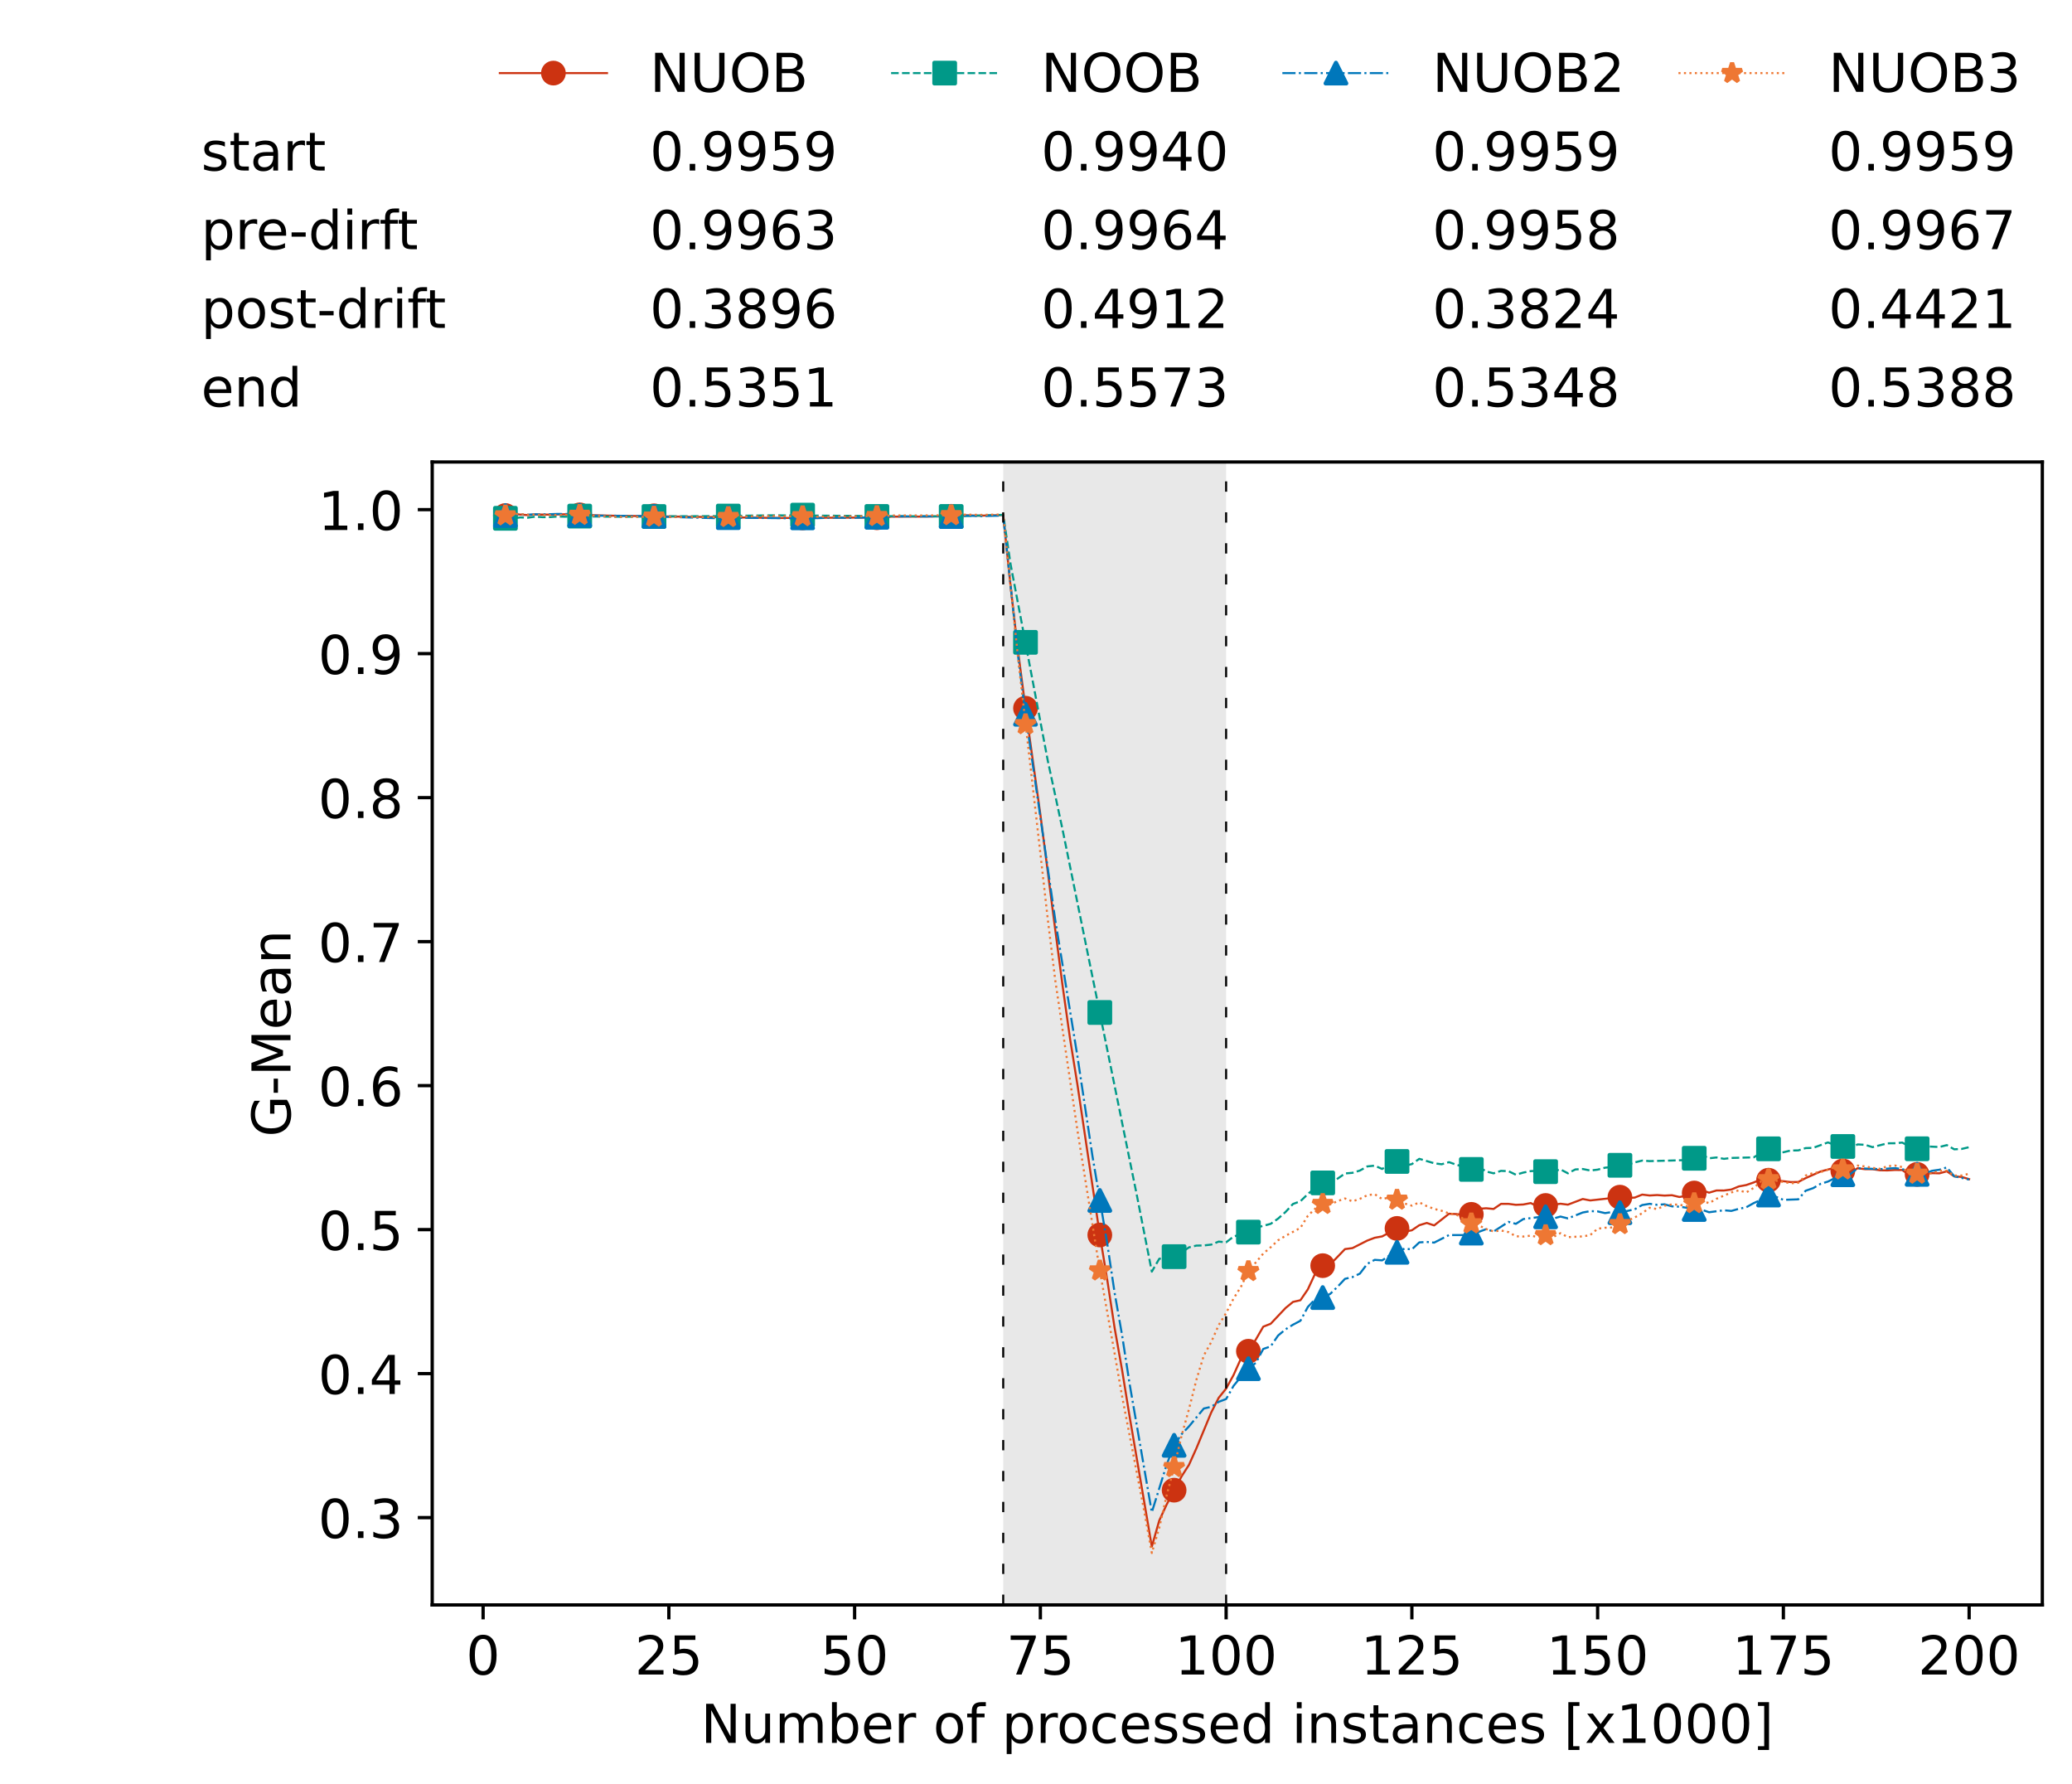 <?xml version="1.0" encoding="utf-8" standalone="no"?>
<!DOCTYPE svg PUBLIC "-//W3C//DTD SVG 1.1//EN"
  "http://www.w3.org/Graphics/SVG/1.1/DTD/svg11.dtd">
<!-- Created with matplotlib (https://matplotlib.org/) -->
<svg height="432.615pt" version="1.1" viewBox="0 0 502.65 432.615" width="502.65pt" xmlns="http://www.w3.org/2000/svg" xmlns:xlink="http://www.w3.org/1999/xlink">
 <defs>
  <style type="text/css">*{stroke-linecap:butt;stroke-linejoin:round;}</style>
 </defs>
 <g id="figure_1">
  <g id="patch_1">
   <path d="M 0 432.615 
L 502.65 432.615 
L 502.65 0 
L 0 0 
z
" style="fill:#ffffff;"/>
  </g>
  <g id="axes_1">
   <g id="patch_2">
    <path d="M 104.85 389.252 
L 495.45 389.252 
L 495.45 112.052 
L 104.85 112.052 
z
" style="fill:#ffffff;"/>
   </g>
   <g id="patch_3">
    <path clip-path="url(#p993cb7b553)" d="M 297.446 389.252 
L 297.446 112.052 
L 243.372 112.052 
L 243.372 389.252 
z
" style="fill:#d3d3d3;opacity:0.5;"/>
   </g>
   <g id="matplotlib.axis_1">
    <g id="xtick_1">
     <g id="line2d_1">
      <defs>
       <path d="M 0 0 
L 0 3.5 
" id="m84004561c8" style="stroke:#000000;stroke-width:0.8;"/>
      </defs>
      <g>
       <use style="stroke:#000000;stroke-width:0.8;" x="117.197" xlink:href="#m84004561c8" y="389.252"/>
      </g>
     </g>
     <g id="text_1">
      <!-- 0 -->
      <g transform="translate(113.061 406.13)scale(0.13 -0.13)">
       <defs>
        <path d="M 31.781 66.406 
Q 24.172 66.406 20.328 58.906 
Q 16.5 51.422 16.5 36.375 
Q 16.5 21.391 20.328 13.891 
Q 24.172 6.391 31.781 6.391 
Q 39.453 6.391 43.281 13.891 
Q 47.125 21.391 47.125 36.375 
Q 47.125 51.422 43.281 58.906 
Q 39.453 66.406 31.781 66.406 
z
M 31.781 74.219 
Q 44.047 74.219 50.516 64.516 
Q 56.984 54.828 56.984 36.375 
Q 56.984 17.969 50.516 8.266 
Q 44.047 -1.422 31.781 -1.422 
Q 19.531 -1.422 13.062 8.266 
Q 6.594 17.969 6.594 36.375 
Q 6.594 54.828 13.062 64.516 
Q 19.531 74.219 31.781 74.219 
z
" id="DejaVuSans-48"/>
       </defs>
       <use xlink:href="#DejaVuSans-48"/>
      </g>
     </g>
    </g>
    <g id="xtick_2">
     <g id="line2d_2">
      <g>
       <use style="stroke:#000000;stroke-width:0.8;" x="162.259" xlink:href="#m84004561c8" y="389.252"/>
      </g>
     </g>
     <g id="text_2">
      <!-- 25 -->
      <g transform="translate(153.988 406.13)scale(0.13 -0.13)">
       <defs>
        <path d="M 19.188 8.297 
L 53.609 8.297 
L 53.609 0 
L 7.328 0 
L 7.328 8.297 
Q 12.938 14.109 22.625 23.891 
Q 32.328 33.688 34.812 36.531 
Q 39.547 41.844 41.422 45.531 
Q 43.312 49.219 43.312 52.781 
Q 43.312 58.594 39.234 62.25 
Q 35.156 65.922 28.609 65.922 
Q 23.969 65.922 18.812 64.312 
Q 13.672 62.703 7.812 59.422 
L 7.812 69.391 
Q 13.766 71.781 18.938 73 
Q 24.125 74.219 28.422 74.219 
Q 39.75 74.219 46.484 68.547 
Q 53.219 62.891 53.219 53.422 
Q 53.219 48.922 51.531 44.891 
Q 49.859 40.875 45.406 35.406 
Q 44.188 33.984 37.641 27.219 
Q 31.109 20.453 19.188 8.297 
z
" id="DejaVuSans-50"/>
        <path d="M 10.797 72.906 
L 49.516 72.906 
L 49.516 64.594 
L 19.828 64.594 
L 19.828 46.734 
Q 21.969 47.469 24.109 47.828 
Q 26.266 48.188 28.422 48.188 
Q 40.625 48.188 47.75 41.5 
Q 54.891 34.812 54.891 23.391 
Q 54.891 11.625 47.562 5.094 
Q 40.234 -1.422 26.906 -1.422 
Q 22.312 -1.422 17.547 -0.641 
Q 12.797 0.141 7.719 1.703 
L 7.719 11.625 
Q 12.109 9.234 16.797 8.062 
Q 21.484 6.891 26.703 6.891 
Q 35.156 6.891 40.078 11.328 
Q 45.016 15.766 45.016 23.391 
Q 45.016 31 40.078 35.438 
Q 35.156 39.891 26.703 39.891 
Q 22.75 39.891 18.812 39.016 
Q 14.891 38.141 10.797 36.281 
z
" id="DejaVuSans-53"/>
       </defs>
       <use xlink:href="#DejaVuSans-50"/>
       <use x="63.623" xlink:href="#DejaVuSans-53"/>
      </g>
     </g>
    </g>
    <g id="xtick_3">
     <g id="line2d_3">
      <g>
       <use style="stroke:#000000;stroke-width:0.8;" x="207.322" xlink:href="#m84004561c8" y="389.252"/>
      </g>
     </g>
     <g id="text_3">
      <!-- 50 -->
      <g transform="translate(199.05 406.13)scale(0.13 -0.13)">
       <use xlink:href="#DejaVuSans-53"/>
       <use x="63.623" xlink:href="#DejaVuSans-48"/>
      </g>
     </g>
    </g>
    <g id="xtick_4">
     <g id="line2d_4">
      <g>
       <use style="stroke:#000000;stroke-width:0.8;" x="252.384" xlink:href="#m84004561c8" y="389.252"/>
      </g>
     </g>
     <g id="text_4">
      <!-- 75 -->
      <g transform="translate(244.113 406.13)scale(0.13 -0.13)">
       <defs>
        <path d="M 8.203 72.906 
L 55.078 72.906 
L 55.078 68.703 
L 28.609 0 
L 18.312 0 
L 43.219 64.594 
L 8.203 64.594 
z
" id="DejaVuSans-55"/>
       </defs>
       <use xlink:href="#DejaVuSans-55"/>
       <use x="63.623" xlink:href="#DejaVuSans-53"/>
      </g>
     </g>
    </g>
    <g id="xtick_5">
     <g id="line2d_5">
      <g>
       <use style="stroke:#000000;stroke-width:0.8;" x="297.446" xlink:href="#m84004561c8" y="389.252"/>
      </g>
     </g>
     <g id="text_5">
      <!-- 100 -->
      <g transform="translate(285.039 406.13)scale(0.13 -0.13)">
       <defs>
        <path d="M 12.406 8.297 
L 28.516 8.297 
L 28.516 63.922 
L 10.984 60.406 
L 10.984 69.391 
L 28.422 72.906 
L 38.281 72.906 
L 38.281 8.297 
L 54.391 8.297 
L 54.391 0 
L 12.406 0 
z
" id="DejaVuSans-49"/>
       </defs>
       <use xlink:href="#DejaVuSans-49"/>
       <use x="63.623" xlink:href="#DejaVuSans-48"/>
       <use x="127.246" xlink:href="#DejaVuSans-48"/>
      </g>
     </g>
    </g>
    <g id="xtick_6">
     <g id="line2d_6">
      <g>
       <use style="stroke:#000000;stroke-width:0.8;" x="342.509" xlink:href="#m84004561c8" y="389.252"/>
      </g>
     </g>
     <g id="text_6">
      <!-- 125 -->
      <g transform="translate(330.102 406.13)scale(0.13 -0.13)">
       <use xlink:href="#DejaVuSans-49"/>
       <use x="63.623" xlink:href="#DejaVuSans-50"/>
       <use x="127.246" xlink:href="#DejaVuSans-53"/>
      </g>
     </g>
    </g>
    <g id="xtick_7">
     <g id="line2d_7">
      <g>
       <use style="stroke:#000000;stroke-width:0.8;" x="387.571" xlink:href="#m84004561c8" y="389.252"/>
      </g>
     </g>
     <g id="text_7">
      <!-- 150 -->
      <g transform="translate(375.164 406.13)scale(0.13 -0.13)">
       <use xlink:href="#DejaVuSans-49"/>
       <use x="63.623" xlink:href="#DejaVuSans-53"/>
       <use x="127.246" xlink:href="#DejaVuSans-48"/>
      </g>
     </g>
    </g>
    <g id="xtick_8">
     <g id="line2d_8">
      <g>
       <use style="stroke:#000000;stroke-width:0.8;" x="432.633" xlink:href="#m84004561c8" y="389.252"/>
      </g>
     </g>
     <g id="text_8">
      <!-- 175 -->
      <g transform="translate(420.226 406.13)scale(0.13 -0.13)">
       <use xlink:href="#DejaVuSans-49"/>
       <use x="63.623" xlink:href="#DejaVuSans-55"/>
       <use x="127.246" xlink:href="#DejaVuSans-53"/>
      </g>
     </g>
    </g>
    <g id="xtick_9">
     <g id="line2d_9">
      <g>
       <use style="stroke:#000000;stroke-width:0.8;" x="477.695" xlink:href="#m84004561c8" y="389.252"/>
      </g>
     </g>
     <g id="text_9">
      <!-- 200 -->
      <g transform="translate(465.289 406.13)scale(0.13 -0.13)">
       <use xlink:href="#DejaVuSans-50"/>
       <use x="63.623" xlink:href="#DejaVuSans-48"/>
       <use x="127.246" xlink:href="#DejaVuSans-48"/>
      </g>
     </g>
    </g>
    <g id="text_10">
     <!-- Number of processed instances [x1000] -->
     <g transform="translate(170.025 422.711)scale(0.13 -0.13)">
      <defs>
       <path d="M 9.812 72.906 
L 23.094 72.906 
L 55.422 11.922 
L 55.422 72.906 
L 64.984 72.906 
L 64.984 0 
L 51.703 0 
L 19.391 60.984 
L 19.391 0 
L 9.812 0 
z
" id="DejaVuSans-78"/>
       <path d="M 8.5 21.578 
L 8.5 54.688 
L 17.484 54.688 
L 17.484 21.922 
Q 17.484 14.156 20.5 10.266 
Q 23.531 6.391 29.594 6.391 
Q 36.859 6.391 41.078 11.031 
Q 45.312 15.672 45.312 23.688 
L 45.312 54.688 
L 54.297 54.688 
L 54.297 0 
L 45.312 0 
L 45.312 8.406 
Q 42.047 3.422 37.719 1 
Q 33.406 -1.422 27.688 -1.422 
Q 18.266 -1.422 13.375 4.438 
Q 8.5 10.297 8.5 21.578 
z
M 31.109 56 
z
" id="DejaVuSans-117"/>
       <path d="M 52 44.188 
Q 55.375 50.25 60.062 53.125 
Q 64.75 56 71.094 56 
Q 79.641 56 84.281 50.016 
Q 88.922 44.047 88.922 33.016 
L 88.922 0 
L 79.891 0 
L 79.891 32.719 
Q 79.891 40.578 77.094 44.375 
Q 74.312 48.188 68.609 48.188 
Q 61.625 48.188 57.562 43.547 
Q 53.516 38.922 53.516 30.906 
L 53.516 0 
L 44.484 0 
L 44.484 32.719 
Q 44.484 40.625 41.703 44.406 
Q 38.922 48.188 33.109 48.188 
Q 26.219 48.188 22.156 43.531 
Q 18.109 38.875 18.109 30.906 
L 18.109 0 
L 9.078 0 
L 9.078 54.688 
L 18.109 54.688 
L 18.109 46.188 
Q 21.188 51.219 25.484 53.609 
Q 29.781 56 35.688 56 
Q 41.656 56 45.828 52.969 
Q 50 49.953 52 44.188 
z
" id="DejaVuSans-109"/>
       <path d="M 48.688 27.297 
Q 48.688 37.203 44.609 42.844 
Q 40.531 48.484 33.406 48.484 
Q 26.266 48.484 22.188 42.844 
Q 18.109 37.203 18.109 27.297 
Q 18.109 17.391 22.188 11.75 
Q 26.266 6.109 33.406 6.109 
Q 40.531 6.109 44.609 11.75 
Q 48.688 17.391 48.688 27.297 
z
M 18.109 46.391 
Q 20.953 51.266 25.266 53.625 
Q 29.594 56 35.594 56 
Q 45.562 56 51.781 48.094 
Q 58.016 40.188 58.016 27.297 
Q 58.016 14.406 51.781 6.484 
Q 45.562 -1.422 35.594 -1.422 
Q 29.594 -1.422 25.266 0.953 
Q 20.953 3.328 18.109 8.203 
L 18.109 0 
L 9.078 0 
L 9.078 75.984 
L 18.109 75.984 
z
" id="DejaVuSans-98"/>
       <path d="M 56.203 29.594 
L 56.203 25.203 
L 14.891 25.203 
Q 15.484 15.922 20.484 11.062 
Q 25.484 6.203 34.422 6.203 
Q 39.594 6.203 44.453 7.469 
Q 49.312 8.734 54.109 11.281 
L 54.109 2.781 
Q 49.266 0.734 44.188 -0.344 
Q 39.109 -1.422 33.891 -1.422 
Q 20.797 -1.422 13.156 6.188 
Q 5.516 13.812 5.516 26.812 
Q 5.516 40.234 12.766 48.109 
Q 20.016 56 32.328 56 
Q 43.359 56 49.781 48.891 
Q 56.203 41.797 56.203 29.594 
z
M 47.219 32.234 
Q 47.125 39.594 43.094 43.984 
Q 39.062 48.391 32.422 48.391 
Q 24.906 48.391 20.391 44.141 
Q 15.875 39.891 15.188 32.172 
z
" id="DejaVuSans-101"/>
       <path d="M 41.109 46.297 
Q 39.594 47.172 37.812 47.578 
Q 36.031 48 33.891 48 
Q 26.266 48 22.188 43.047 
Q 18.109 38.094 18.109 28.812 
L 18.109 0 
L 9.078 0 
L 9.078 54.688 
L 18.109 54.688 
L 18.109 46.188 
Q 20.953 51.172 25.484 53.578 
Q 30.031 56 36.531 56 
Q 37.453 56 38.578 55.875 
Q 39.703 55.766 41.062 55.516 
z
" id="DejaVuSans-114"/>
       <path id="DejaVuSans-32"/>
       <path d="M 30.609 48.391 
Q 23.391 48.391 19.188 42.75 
Q 14.984 37.109 14.984 27.297 
Q 14.984 17.484 19.156 11.844 
Q 23.344 6.203 30.609 6.203 
Q 37.797 6.203 41.984 11.859 
Q 46.188 17.531 46.188 27.297 
Q 46.188 37.016 41.984 42.703 
Q 37.797 48.391 30.609 48.391 
z
M 30.609 56 
Q 42.328 56 49.016 48.375 
Q 55.719 40.766 55.719 27.297 
Q 55.719 13.875 49.016 6.219 
Q 42.328 -1.422 30.609 -1.422 
Q 18.844 -1.422 12.172 6.219 
Q 5.516 13.875 5.516 27.297 
Q 5.516 40.766 12.172 48.375 
Q 18.844 56 30.609 56 
z
" id="DejaVuSans-111"/>
       <path d="M 37.109 75.984 
L 37.109 68.5 
L 28.516 68.5 
Q 23.688 68.5 21.797 66.547 
Q 19.922 64.594 19.922 59.516 
L 19.922 54.688 
L 34.719 54.688 
L 34.719 47.703 
L 19.922 47.703 
L 19.922 0 
L 10.891 0 
L 10.891 47.703 
L 2.297 47.703 
L 2.297 54.688 
L 10.891 54.688 
L 10.891 58.5 
Q 10.891 67.625 15.141 71.797 
Q 19.391 75.984 28.609 75.984 
z
" id="DejaVuSans-102"/>
       <path d="M 18.109 8.203 
L 18.109 -20.797 
L 9.078 -20.797 
L 9.078 54.688 
L 18.109 54.688 
L 18.109 46.391 
Q 20.953 51.266 25.266 53.625 
Q 29.594 56 35.594 56 
Q 45.562 56 51.781 48.094 
Q 58.016 40.188 58.016 27.297 
Q 58.016 14.406 51.781 6.484 
Q 45.562 -1.422 35.594 -1.422 
Q 29.594 -1.422 25.266 0.953 
Q 20.953 3.328 18.109 8.203 
z
M 48.688 27.297 
Q 48.688 37.203 44.609 42.844 
Q 40.531 48.484 33.406 48.484 
Q 26.266 48.484 22.188 42.844 
Q 18.109 37.203 18.109 27.297 
Q 18.109 17.391 22.188 11.75 
Q 26.266 6.109 33.406 6.109 
Q 40.531 6.109 44.609 11.75 
Q 48.688 17.391 48.688 27.297 
z
" id="DejaVuSans-112"/>
       <path d="M 48.781 52.594 
L 48.781 44.188 
Q 44.969 46.297 41.141 47.344 
Q 37.312 48.391 33.406 48.391 
Q 24.656 48.391 19.812 42.844 
Q 14.984 37.312 14.984 27.297 
Q 14.984 17.281 19.812 11.734 
Q 24.656 6.203 33.406 6.203 
Q 37.312 6.203 41.141 7.25 
Q 44.969 8.297 48.781 10.406 
L 48.781 2.094 
Q 45.016 0.344 40.984 -0.531 
Q 36.969 -1.422 32.422 -1.422 
Q 20.062 -1.422 12.781 6.344 
Q 5.516 14.109 5.516 27.297 
Q 5.516 40.672 12.859 48.328 
Q 20.219 56 33.016 56 
Q 37.156 56 41.109 55.141 
Q 45.062 54.297 48.781 52.594 
z
" id="DejaVuSans-99"/>
       <path d="M 44.281 53.078 
L 44.281 44.578 
Q 40.484 46.531 36.375 47.5 
Q 32.281 48.484 27.875 48.484 
Q 21.188 48.484 17.844 46.438 
Q 14.5 44.391 14.5 40.281 
Q 14.5 37.156 16.891 35.375 
Q 19.281 33.594 26.516 31.984 
L 29.594 31.297 
Q 39.156 29.25 43.188 25.516 
Q 47.219 21.781 47.219 15.094 
Q 47.219 7.469 41.188 3.016 
Q 35.156 -1.422 24.609 -1.422 
Q 20.219 -1.422 15.453 -0.562 
Q 10.688 0.297 5.422 2 
L 5.422 11.281 
Q 10.406 8.688 15.234 7.391 
Q 20.062 6.109 24.812 6.109 
Q 31.156 6.109 34.562 8.281 
Q 37.984 10.453 37.984 14.406 
Q 37.984 18.062 35.516 20.016 
Q 33.062 21.969 24.703 23.781 
L 21.578 24.516 
Q 13.234 26.266 9.516 29.906 
Q 5.812 33.547 5.812 39.891 
Q 5.812 47.609 11.281 51.797 
Q 16.75 56 26.812 56 
Q 31.781 56 36.172 55.266 
Q 40.578 54.547 44.281 53.078 
z
" id="DejaVuSans-115"/>
       <path d="M 45.406 46.391 
L 45.406 75.984 
L 54.391 75.984 
L 54.391 0 
L 45.406 0 
L 45.406 8.203 
Q 42.578 3.328 38.25 0.953 
Q 33.938 -1.422 27.875 -1.422 
Q 17.969 -1.422 11.734 6.484 
Q 5.516 14.406 5.516 27.297 
Q 5.516 40.188 11.734 48.094 
Q 17.969 56 27.875 56 
Q 33.938 56 38.25 53.625 
Q 42.578 51.266 45.406 46.391 
z
M 14.797 27.297 
Q 14.797 17.391 18.875 11.75 
Q 22.953 6.109 30.078 6.109 
Q 37.203 6.109 41.297 11.75 
Q 45.406 17.391 45.406 27.297 
Q 45.406 37.203 41.297 42.844 
Q 37.203 48.484 30.078 48.484 
Q 22.953 48.484 18.875 42.844 
Q 14.797 37.203 14.797 27.297 
z
" id="DejaVuSans-100"/>
       <path d="M 9.422 54.688 
L 18.406 54.688 
L 18.406 0 
L 9.422 0 
z
M 9.422 75.984 
L 18.406 75.984 
L 18.406 64.594 
L 9.422 64.594 
z
" id="DejaVuSans-105"/>
       <path d="M 54.891 33.016 
L 54.891 0 
L 45.906 0 
L 45.906 32.719 
Q 45.906 40.484 42.875 44.328 
Q 39.844 48.188 33.797 48.188 
Q 26.516 48.188 22.312 43.547 
Q 18.109 38.922 18.109 30.906 
L 18.109 0 
L 9.078 0 
L 9.078 54.688 
L 18.109 54.688 
L 18.109 46.188 
Q 21.344 51.125 25.703 53.562 
Q 30.078 56 35.797 56 
Q 45.219 56 50.047 50.172 
Q 54.891 44.344 54.891 33.016 
z
" id="DejaVuSans-110"/>
       <path d="M 18.312 70.219 
L 18.312 54.688 
L 36.812 54.688 
L 36.812 47.703 
L 18.312 47.703 
L 18.312 18.016 
Q 18.312 11.328 20.141 9.422 
Q 21.969 7.516 27.594 7.516 
L 36.812 7.516 
L 36.812 0 
L 27.594 0 
Q 17.188 0 13.234 3.875 
Q 9.281 7.766 9.281 18.016 
L 9.281 47.703 
L 2.688 47.703 
L 2.688 54.688 
L 9.281 54.688 
L 9.281 70.219 
z
" id="DejaVuSans-116"/>
       <path d="M 34.281 27.484 
Q 23.391 27.484 19.188 25 
Q 14.984 22.516 14.984 16.5 
Q 14.984 11.719 18.141 8.906 
Q 21.297 6.109 26.703 6.109 
Q 34.188 6.109 38.703 11.406 
Q 43.219 16.703 43.219 25.484 
L 43.219 27.484 
z
M 52.203 31.203 
L 52.203 0 
L 43.219 0 
L 43.219 8.297 
Q 40.141 3.328 35.547 0.953 
Q 30.953 -1.422 24.312 -1.422 
Q 15.922 -1.422 10.953 3.297 
Q 6 8.016 6 15.922 
Q 6 25.141 12.172 29.828 
Q 18.359 34.516 30.609 34.516 
L 43.219 34.516 
L 43.219 35.406 
Q 43.219 41.609 39.141 45 
Q 35.062 48.391 27.688 48.391 
Q 23 48.391 18.547 47.266 
Q 14.109 46.141 10.016 43.891 
L 10.016 52.203 
Q 14.938 54.109 19.578 55.047 
Q 24.219 56 28.609 56 
Q 40.484 56 46.344 49.844 
Q 52.203 43.703 52.203 31.203 
z
" id="DejaVuSans-97"/>
       <path d="M 8.594 75.984 
L 29.297 75.984 
L 29.297 69 
L 17.578 69 
L 17.578 -6.203 
L 29.297 -6.203 
L 29.297 -13.188 
L 8.594 -13.188 
z
" id="DejaVuSans-91"/>
       <path d="M 54.891 54.688 
L 35.109 28.078 
L 55.906 0 
L 45.312 0 
L 29.391 21.484 
L 13.484 0 
L 2.875 0 
L 24.125 28.609 
L 4.688 54.688 
L 15.281 54.688 
L 29.781 35.203 
L 44.281 54.688 
z
" id="DejaVuSans-120"/>
       <path d="M 30.422 75.984 
L 30.422 -13.188 
L 9.719 -13.188 
L 9.719 -6.203 
L 21.391 -6.203 
L 21.391 69 
L 9.719 69 
L 9.719 75.984 
z
" id="DejaVuSans-93"/>
      </defs>
      <use xlink:href="#DejaVuSans-78"/>
      <use x="74.805" xlink:href="#DejaVuSans-117"/>
      <use x="138.184" xlink:href="#DejaVuSans-109"/>
      <use x="235.596" xlink:href="#DejaVuSans-98"/>
      <use x="299.072" xlink:href="#DejaVuSans-101"/>
      <use x="360.596" xlink:href="#DejaVuSans-114"/>
      <use x="401.709" xlink:href="#DejaVuSans-32"/>
      <use x="433.496" xlink:href="#DejaVuSans-111"/>
      <use x="494.678" xlink:href="#DejaVuSans-102"/>
      <use x="529.883" xlink:href="#DejaVuSans-32"/>
      <use x="561.67" xlink:href="#DejaVuSans-112"/>
      <use x="625.146" xlink:href="#DejaVuSans-114"/>
      <use x="664.01" xlink:href="#DejaVuSans-111"/>
      <use x="725.191" xlink:href="#DejaVuSans-99"/>
      <use x="780.172" xlink:href="#DejaVuSans-101"/>
      <use x="841.695" xlink:href="#DejaVuSans-115"/>
      <use x="893.795" xlink:href="#DejaVuSans-115"/>
      <use x="945.895" xlink:href="#DejaVuSans-101"/>
      <use x="1007.418" xlink:href="#DejaVuSans-100"/>
      <use x="1070.895" xlink:href="#DejaVuSans-32"/>
      <use x="1102.682" xlink:href="#DejaVuSans-105"/>
      <use x="1130.465" xlink:href="#DejaVuSans-110"/>
      <use x="1193.844" xlink:href="#DejaVuSans-115"/>
      <use x="1245.943" xlink:href="#DejaVuSans-116"/>
      <use x="1285.152" xlink:href="#DejaVuSans-97"/>
      <use x="1346.432" xlink:href="#DejaVuSans-110"/>
      <use x="1409.811" xlink:href="#DejaVuSans-99"/>
      <use x="1464.791" xlink:href="#DejaVuSans-101"/>
      <use x="1526.314" xlink:href="#DejaVuSans-115"/>
      <use x="1578.414" xlink:href="#DejaVuSans-32"/>
      <use x="1610.201" xlink:href="#DejaVuSans-91"/>
      <use x="1649.215" xlink:href="#DejaVuSans-120"/>
      <use x="1708.395" xlink:href="#DejaVuSans-49"/>
      <use x="1772.018" xlink:href="#DejaVuSans-48"/>
      <use x="1835.641" xlink:href="#DejaVuSans-48"/>
      <use x="1899.264" xlink:href="#DejaVuSans-48"/>
      <use x="1962.887" xlink:href="#DejaVuSans-93"/>
     </g>
    </g>
   </g>
   <g id="matplotlib.axis_2">
    <g id="ytick_1">
     <g id="line2d_10">
      <defs>
       <path d="M 0 0 
L -3.5 0 
" id="m054a9a3bcf" style="stroke:#000000;stroke-width:0.8;"/>
      </defs>
      <g>
       <use style="stroke:#000000;stroke-width:0.8;" x="104.85" xlink:href="#m054a9a3bcf" y="368.076"/>
      </g>
     </g>
     <g id="text_11">
      <!-- 0.3 -->
      <g transform="translate(77.176 373.014)scale(0.13 -0.13)">
       <defs>
        <path d="M 10.688 12.406 
L 21 12.406 
L 21 0 
L 10.688 0 
z
" id="DejaVuSans-46"/>
        <path d="M 40.578 39.312 
Q 47.656 37.797 51.625 33 
Q 55.609 28.219 55.609 21.188 
Q 55.609 10.406 48.188 4.484 
Q 40.766 -1.422 27.094 -1.422 
Q 22.516 -1.422 17.656 -0.516 
Q 12.797 0.391 7.625 2.203 
L 7.625 11.719 
Q 11.719 9.328 16.594 8.109 
Q 21.484 6.891 26.812 6.891 
Q 36.078 6.891 40.938 10.547 
Q 45.797 14.203 45.797 21.188 
Q 45.797 27.641 41.281 31.266 
Q 36.766 34.906 28.719 34.906 
L 20.219 34.906 
L 20.219 43.016 
L 29.109 43.016 
Q 36.375 43.016 40.234 45.922 
Q 44.094 48.828 44.094 54.297 
Q 44.094 59.906 40.109 62.906 
Q 36.141 65.922 28.719 65.922 
Q 24.656 65.922 20.016 65.031 
Q 15.375 64.156 9.812 62.312 
L 9.812 71.094 
Q 15.438 72.656 20.344 73.438 
Q 25.25 74.219 29.594 74.219 
Q 40.828 74.219 47.359 69.109 
Q 53.906 64.016 53.906 55.328 
Q 53.906 49.266 50.438 45.094 
Q 46.969 40.922 40.578 39.312 
z
" id="DejaVuSans-51"/>
       </defs>
       <use xlink:href="#DejaVuSans-48"/>
       <use x="63.623" xlink:href="#DejaVuSans-46"/>
       <use x="95.41" xlink:href="#DejaVuSans-51"/>
      </g>
     </g>
    </g>
    <g id="ytick_2">
     <g id="line2d_11">
      <g>
       <use style="stroke:#000000;stroke-width:0.8;" x="104.85" xlink:href="#m054a9a3bcf" y="333.151"/>
      </g>
     </g>
     <g id="text_12">
      <!-- 0.4 -->
      <g transform="translate(77.176 338.09)scale(0.13 -0.13)">
       <defs>
        <path d="M 37.797 64.312 
L 12.891 25.391 
L 37.797 25.391 
z
M 35.203 72.906 
L 47.609 72.906 
L 47.609 25.391 
L 58.016 25.391 
L 58.016 17.188 
L 47.609 17.188 
L 47.609 0 
L 37.797 0 
L 37.797 17.188 
L 4.891 17.188 
L 4.891 26.703 
z
" id="DejaVuSans-52"/>
       </defs>
       <use xlink:href="#DejaVuSans-48"/>
       <use x="63.623" xlink:href="#DejaVuSans-46"/>
       <use x="95.41" xlink:href="#DejaVuSans-52"/>
      </g>
     </g>
    </g>
    <g id="ytick_3">
     <g id="line2d_12">
      <g>
       <use style="stroke:#000000;stroke-width:0.8;" x="104.85" xlink:href="#m054a9a3bcf" y="298.227"/>
      </g>
     </g>
     <g id="text_13">
      <!-- 0.5 -->
      <g transform="translate(77.176 303.166)scale(0.13 -0.13)">
       <use xlink:href="#DejaVuSans-48"/>
       <use x="63.623" xlink:href="#DejaVuSans-46"/>
       <use x="95.41" xlink:href="#DejaVuSans-53"/>
      </g>
     </g>
    </g>
    <g id="ytick_4">
     <g id="line2d_13">
      <g>
       <use style="stroke:#000000;stroke-width:0.8;" x="104.85" xlink:href="#m054a9a3bcf" y="263.303"/>
      </g>
     </g>
     <g id="text_14">
      <!-- 0.6 -->
      <g transform="translate(77.176 268.242)scale(0.13 -0.13)">
       <defs>
        <path d="M 33.016 40.375 
Q 26.375 40.375 22.484 35.828 
Q 18.609 31.297 18.609 23.391 
Q 18.609 15.531 22.484 10.953 
Q 26.375 6.391 33.016 6.391 
Q 39.656 6.391 43.531 10.953 
Q 47.406 15.531 47.406 23.391 
Q 47.406 31.297 43.531 35.828 
Q 39.656 40.375 33.016 40.375 
z
M 52.594 71.297 
L 52.594 62.312 
Q 48.875 64.062 45.094 64.984 
Q 41.312 65.922 37.594 65.922 
Q 27.828 65.922 22.672 59.328 
Q 17.531 52.734 16.797 39.406 
Q 19.672 43.656 24.016 45.922 
Q 28.375 48.188 33.594 48.188 
Q 44.578 48.188 50.953 41.516 
Q 57.328 34.859 57.328 23.391 
Q 57.328 12.156 50.688 5.359 
Q 44.047 -1.422 33.016 -1.422 
Q 20.359 -1.422 13.672 8.266 
Q 6.984 17.969 6.984 36.375 
Q 6.984 53.656 15.188 63.938 
Q 23.391 74.219 37.203 74.219 
Q 40.922 74.219 44.703 73.484 
Q 48.484 72.75 52.594 71.297 
z
" id="DejaVuSans-54"/>
       </defs>
       <use xlink:href="#DejaVuSans-48"/>
       <use x="63.623" xlink:href="#DejaVuSans-46"/>
       <use x="95.41" xlink:href="#DejaVuSans-54"/>
      </g>
     </g>
    </g>
    <g id="ytick_5">
     <g id="line2d_14">
      <g>
       <use style="stroke:#000000;stroke-width:0.8;" x="104.85" xlink:href="#m054a9a3bcf" y="228.379"/>
      </g>
     </g>
     <g id="text_15">
      <!-- 0.7 -->
      <g transform="translate(77.176 233.318)scale(0.13 -0.13)">
       <use xlink:href="#DejaVuSans-48"/>
       <use x="63.623" xlink:href="#DejaVuSans-46"/>
       <use x="95.41" xlink:href="#DejaVuSans-55"/>
      </g>
     </g>
    </g>
    <g id="ytick_6">
     <g id="line2d_15">
      <g>
       <use style="stroke:#000000;stroke-width:0.8;" x="104.85" xlink:href="#m054a9a3bcf" y="193.455"/>
      </g>
     </g>
     <g id="text_16">
      <!-- 0.8 -->
      <g transform="translate(77.176 198.394)scale(0.13 -0.13)">
       <defs>
        <path d="M 31.781 34.625 
Q 24.75 34.625 20.719 30.859 
Q 16.703 27.094 16.703 20.516 
Q 16.703 13.922 20.719 10.156 
Q 24.75 6.391 31.781 6.391 
Q 38.812 6.391 42.859 10.172 
Q 46.922 13.969 46.922 20.516 
Q 46.922 27.094 42.891 30.859 
Q 38.875 34.625 31.781 34.625 
z
M 21.922 38.812 
Q 15.578 40.375 12.031 44.719 
Q 8.5 49.078 8.5 55.328 
Q 8.5 64.062 14.719 69.141 
Q 20.953 74.219 31.781 74.219 
Q 42.672 74.219 48.875 69.141 
Q 55.078 64.062 55.078 55.328 
Q 55.078 49.078 51.531 44.719 
Q 48 40.375 41.703 38.812 
Q 48.828 37.156 52.797 32.312 
Q 56.781 27.484 56.781 20.516 
Q 56.781 9.906 50.312 4.234 
Q 43.844 -1.422 31.781 -1.422 
Q 19.734 -1.422 13.25 4.234 
Q 6.781 9.906 6.781 20.516 
Q 6.781 27.484 10.781 32.312 
Q 14.797 37.156 21.922 38.812 
z
M 18.312 54.391 
Q 18.312 48.734 21.844 45.562 
Q 25.391 42.391 31.781 42.391 
Q 38.141 42.391 41.719 45.562 
Q 45.312 48.734 45.312 54.391 
Q 45.312 60.062 41.719 63.234 
Q 38.141 66.406 31.781 66.406 
Q 25.391 66.406 21.844 63.234 
Q 18.312 60.062 18.312 54.391 
z
" id="DejaVuSans-56"/>
       </defs>
       <use xlink:href="#DejaVuSans-48"/>
       <use x="63.623" xlink:href="#DejaVuSans-46"/>
       <use x="95.41" xlink:href="#DejaVuSans-56"/>
      </g>
     </g>
    </g>
    <g id="ytick_7">
     <g id="line2d_16">
      <g>
       <use style="stroke:#000000;stroke-width:0.8;" x="104.85" xlink:href="#m054a9a3bcf" y="158.531"/>
      </g>
     </g>
     <g id="text_17">
      <!-- 0.9 -->
      <g transform="translate(77.176 163.47)scale(0.13 -0.13)">
       <defs>
        <path d="M 10.984 1.516 
L 10.984 10.5 
Q 14.703 8.734 18.5 7.812 
Q 22.312 6.891 25.984 6.891 
Q 35.75 6.891 40.891 13.453 
Q 46.047 20.016 46.781 33.406 
Q 43.953 29.203 39.594 26.953 
Q 35.25 24.703 29.984 24.703 
Q 19.047 24.703 12.672 31.312 
Q 6.297 37.938 6.297 49.422 
Q 6.297 60.641 12.938 67.422 
Q 19.578 74.219 30.609 74.219 
Q 43.266 74.219 49.922 64.516 
Q 56.594 54.828 56.594 36.375 
Q 56.594 19.141 48.406 8.859 
Q 40.234 -1.422 26.422 -1.422 
Q 22.703 -1.422 18.891 -0.688 
Q 15.094 0.047 10.984 1.516 
z
M 30.609 32.422 
Q 37.25 32.422 41.125 36.953 
Q 45.016 41.5 45.016 49.422 
Q 45.016 57.281 41.125 61.844 
Q 37.25 66.406 30.609 66.406 
Q 23.969 66.406 20.094 61.844 
Q 16.219 57.281 16.219 49.422 
Q 16.219 41.5 20.094 36.953 
Q 23.969 32.422 30.609 32.422 
z
" id="DejaVuSans-57"/>
       </defs>
       <use xlink:href="#DejaVuSans-48"/>
       <use x="63.623" xlink:href="#DejaVuSans-46"/>
       <use x="95.41" xlink:href="#DejaVuSans-57"/>
      </g>
     </g>
    </g>
    <g id="ytick_8">
     <g id="line2d_17">
      <g>
       <use style="stroke:#000000;stroke-width:0.8;" x="104.85" xlink:href="#m054a9a3bcf" y="123.607"/>
      </g>
     </g>
     <g id="text_18">
      <!-- 1.0 -->
      <g transform="translate(77.176 128.546)scale(0.13 -0.13)">
       <use xlink:href="#DejaVuSans-49"/>
       <use x="63.623" xlink:href="#DejaVuSans-46"/>
       <use x="95.41" xlink:href="#DejaVuSans-48"/>
      </g>
     </g>
    </g>
    <g id="text_19">
     <!-- G-Mean -->
     <g transform="translate(70.472 275.744)rotate(-90)scale(0.13 -0.13)">
      <defs>
       <path d="M 59.516 10.406 
L 59.516 29.984 
L 43.406 29.984 
L 43.406 38.094 
L 69.281 38.094 
L 69.281 6.781 
Q 63.578 2.734 56.688 0.656 
Q 49.812 -1.422 42 -1.422 
Q 24.906 -1.422 15.25 8.562 
Q 5.609 18.562 5.609 36.375 
Q 5.609 54.25 15.25 64.234 
Q 24.906 74.219 42 74.219 
Q 49.125 74.219 55.547 72.453 
Q 61.969 70.703 67.391 67.281 
L 67.391 56.781 
Q 61.922 61.422 55.766 63.766 
Q 49.609 66.109 42.828 66.109 
Q 29.438 66.109 22.719 58.641 
Q 16.016 51.172 16.016 36.375 
Q 16.016 21.625 22.719 14.156 
Q 29.438 6.688 42.828 6.688 
Q 48.047 6.688 52.141 7.594 
Q 56.25 8.5 59.516 10.406 
z
" id="DejaVuSans-71"/>
       <path d="M 4.891 31.391 
L 31.203 31.391 
L 31.203 23.391 
L 4.891 23.391 
z
" id="DejaVuSans-45"/>
       <path d="M 9.812 72.906 
L 24.516 72.906 
L 43.109 23.297 
L 61.812 72.906 
L 76.516 72.906 
L 76.516 0 
L 66.891 0 
L 66.891 64.016 
L 48.094 14.016 
L 38.188 14.016 
L 19.391 64.016 
L 19.391 0 
L 9.812 0 
z
" id="DejaVuSans-77"/>
      </defs>
      <use xlink:href="#DejaVuSans-71"/>
      <use x="77.49" xlink:href="#DejaVuSans-45"/>
      <use x="113.574" xlink:href="#DejaVuSans-77"/>
      <use x="199.854" xlink:href="#DejaVuSans-101"/>
      <use x="261.377" xlink:href="#DejaVuSans-97"/>
      <use x="322.656" xlink:href="#DejaVuSans-110"/>
     </g>
    </g>
   </g>
   <g id="line2d_18"/>
   <g id="line2d_19"/>
   <g id="line2d_20"/>
   <g id="line2d_21"/>
   <g id="line2d_22"/>
   <g id="line2d_23">
    <path clip-path="url(#p993cb7b553)" d="M 122.605 125.032 
L 124.407 124.669 
L 128.012 124.931 
L 129.815 124.801 
L 133.419 124.809 
L 137.024 124.731 
L 140.629 124.875 
L 147.839 125.066 
L 189.297 125.633 
L 192.902 125.6 
L 214.532 125.503 
L 216.334 125.302 
L 221.742 125.296 
L 225.347 125.274 
L 228.952 125.2 
L 230.754 125.221 
L 234.359 124.978 
L 237.964 125.067 
L 243.372 124.912 
L 245.174 142.323 
L 246.976 157.963 
L 248.779 171.77 
L 252.384 197.52 
L 255.989 225.467 
L 257.791 239.214 
L 259.594 251.991 
L 261.396 263.205 
L 266.804 299.52 
L 268.606 310.382 
L 270.409 322.151 
L 272.211 332.299 
L 274.014 343.444 
L 277.619 364.496 
L 279.421 375.105 
L 281.224 368.788 
L 283.026 364.892 
L 286.631 358.084 
L 288.434 355.274 
L 290.236 351.269 
L 293.841 342.562 
L 295.644 339.011 
L 297.446 336.779 
L 299.249 333.489 
L 301.051 329.481 
L 302.854 327.718 
L 304.656 324.874 
L 306.459 321.763 
L 308.261 321.056 
L 311.866 317.238 
L 313.669 315.758 
L 315.471 315.349 
L 317.274 312.715 
L 319.076 308.832 
L 320.879 306.966 
L 322.681 306.686 
L 326.286 302.944 
L 328.089 302.707 
L 331.694 300.882 
L 333.496 300.2 
L 335.299 299.869 
L 338.904 297.934 
L 340.706 298.745 
L 342.509 298.384 
L 344.311 297.154 
L 346.114 296.606 
L 347.916 297.205 
L 351.521 294.375 
L 353.324 294.455 
L 355.126 294.676 
L 356.928 294.523 
L 358.731 293.174 
L 360.533 293.041 
L 362.336 293.216 
L 364.138 291.981 
L 365.941 291.979 
L 367.743 292.211 
L 369.546 292.129 
L 371.348 291.781 
L 373.151 292.702 
L 374.953 292.369 
L 376.756 292.214 
L 378.558 291.944 
L 380.361 292.17 
L 383.966 290.798 
L 385.768 291.149 
L 392.978 290.352 
L 394.781 290.555 
L 396.583 290.45 
L 398.386 289.73 
L 400.188 289.945 
L 401.991 289.839 
L 403.793 289.97 
L 405.596 289.879 
L 407.398 290.312 
L 409.201 290.015 
L 412.806 288.655 
L 414.608 289.265 
L 416.411 288.728 
L 418.213 288.739 
L 420.016 288.498 
L 421.818 287.749 
L 423.621 287.413 
L 425.423 286.792 
L 427.226 286.038 
L 429.028 286.241 
L 430.831 286.266 
L 434.436 286.698 
L 436.238 286.672 
L 438.041 285.733 
L 441.646 284.131 
L 445.251 283.163 
L 447.053 283.993 
L 448.856 284.348 
L 450.658 283.334 
L 452.461 283.57 
L 454.263 283.564 
L 456.066 283.831 
L 457.868 283.864 
L 459.671 283.753 
L 461.473 283.774 
L 463.276 285.056 
L 466.881 284.611 
L 468.683 284.525 
L 470.485 284.57 
L 472.288 284.08 
L 474.09 285.313 
L 475.893 285.447 
L 477.695 285.98 
L 477.695 285.98 
" style="fill:none;stroke:#cc3311;stroke-linecap:square;stroke-width:0.5;"/>
    <defs>
     <path d="M 0 2.5 
C 0.663 2.5 1.299 2.237 1.768 1.768 
C 2.237 1.299 2.5 0.663 2.5 0 
C 2.5 -0.663 2.237 -1.299 1.768 -1.768 
C 1.299 -2.237 0.663 -2.5 0 -2.5 
C -0.663 -2.5 -1.299 -2.237 -1.768 -1.768 
C -2.237 -1.299 -2.5 -0.663 -2.5 0 
C -2.5 0.663 -2.237 1.299 -1.768 1.768 
C -1.299 2.237 -0.663 2.5 0 2.5 
z
" id="ma62079b302" style="stroke:#cc3311;"/>
    </defs>
    <g clip-path="url(#p993cb7b553)">
     <use style="fill:#cc3311;stroke:#cc3311;" x="122.605" xlink:href="#ma62079b302" y="125.032"/>
     <use style="fill:#cc3311;stroke:#cc3311;" x="140.629" xlink:href="#ma62079b302" y="124.875"/>
     <use style="fill:#cc3311;stroke:#cc3311;" x="158.654" xlink:href="#ma62079b302" y="125.104"/>
     <use style="fill:#cc3311;stroke:#cc3311;" x="176.679" xlink:href="#ma62079b302" y="125.375"/>
     <use style="fill:#cc3311;stroke:#cc3311;" x="194.704" xlink:href="#ma62079b302" y="125.601"/>
     <use style="fill:#cc3311;stroke:#cc3311;" x="212.729" xlink:href="#ma62079b302" y="125.574"/>
     <use style="fill:#cc3311;stroke:#cc3311;" x="230.754" xlink:href="#ma62079b302" y="125.221"/>
     <use style="fill:#cc3311;stroke:#cc3311;" x="248.779" xlink:href="#ma62079b302" y="171.77"/>
     <use style="fill:#cc3311;stroke:#cc3311;" x="266.804" xlink:href="#ma62079b302" y="299.52"/>
     <use style="fill:#cc3311;stroke:#cc3311;" x="284.829" xlink:href="#ma62079b302" y="361.416"/>
     <use style="fill:#cc3311;stroke:#cc3311;" x="302.854" xlink:href="#ma62079b302" y="327.718"/>
     <use style="fill:#cc3311;stroke:#cc3311;" x="320.879" xlink:href="#ma62079b302" y="306.966"/>
     <use style="fill:#cc3311;stroke:#cc3311;" x="338.904" xlink:href="#ma62079b302" y="297.934"/>
     <use style="fill:#cc3311;stroke:#cc3311;" x="356.928" xlink:href="#ma62079b302" y="294.523"/>
     <use style="fill:#cc3311;stroke:#cc3311;" x="374.953" xlink:href="#ma62079b302" y="292.369"/>
     <use style="fill:#cc3311;stroke:#cc3311;" x="392.978" xlink:href="#ma62079b302" y="290.352"/>
     <use style="fill:#cc3311;stroke:#cc3311;" x="411.003" xlink:href="#ma62079b302" y="289.347"/>
     <use style="fill:#cc3311;stroke:#cc3311;" x="429.028" xlink:href="#ma62079b302" y="286.241"/>
     <use style="fill:#cc3311;stroke:#cc3311;" x="447.053" xlink:href="#ma62079b302" y="283.993"/>
     <use style="fill:#cc3311;stroke:#cc3311;" x="465.078" xlink:href="#ma62079b302" y="284.823"/>
    </g>
   </g>
   <g id="line2d_24"/>
   <g id="line2d_25"/>
   <g id="line2d_26"/>
   <g id="line2d_27"/>
   <g id="line2d_28">
    <path clip-path="url(#p993cb7b553)" d="M 122.605 125.703 
L 124.407 125.738 
L 126.21 125.493 
L 128.012 125.565 
L 129.815 125.308 
L 131.617 125.428 
L 133.419 125.416 
L 135.222 125.273 
L 137.024 125.322 
L 140.629 125.168 
L 144.234 125.28 
L 151.444 125.336 
L 160.457 125.23 
L 176.679 125.159 
L 182.087 125.049 
L 187.494 124.98 
L 219.939 125.212 
L 223.544 125.23 
L 230.754 125.253 
L 236.162 125.088 
L 243.372 124.863 
L 245.174 136.926 
L 254.186 184.512 
L 257.791 201.315 
L 275.816 290.031 
L 279.421 308.411 
L 281.224 305.298 
L 283.026 304.946 
L 284.829 304.778 
L 286.631 303.764 
L 288.434 302.526 
L 290.236 302.097 
L 292.039 302.062 
L 293.841 301.859 
L 295.644 301.127 
L 297.446 301.306 
L 299.249 299.909 
L 302.854 298.829 
L 304.656 297.78 
L 308.261 296.821 
L 310.064 295.548 
L 311.866 293.942 
L 313.669 292.003 
L 315.471 291.344 
L 317.274 289.593 
L 319.076 288.066 
L 320.879 286.891 
L 322.681 286.944 
L 324.484 285.868 
L 326.286 284.607 
L 328.089 284.447 
L 329.891 283.905 
L 331.694 282.895 
L 333.496 282.709 
L 335.299 283.516 
L 337.101 282.37 
L 338.904 281.693 
L 340.706 282.758 
L 342.509 282.329 
L 344.311 281.056 
L 347.916 282.132 
L 349.719 282.37 
L 351.521 281.861 
L 353.324 282.499 
L 355.126 282.972 
L 356.928 283.622 
L 358.731 282.973 
L 360.533 284.125 
L 362.336 284.569 
L 364.138 283.971 
L 365.941 284.05 
L 367.743 284.914 
L 369.546 284.388 
L 371.348 284.034 
L 373.151 283.952 
L 374.953 284.163 
L 376.756 284.102 
L 378.558 283.618 
L 380.361 284.568 
L 382.163 283.629 
L 383.966 283.521 
L 385.768 283.89 
L 387.571 283.678 
L 389.373 283.205 
L 391.176 283.025 
L 392.978 282.628 
L 394.781 282.507 
L 396.583 281.918 
L 398.386 281.482 
L 400.188 281.608 
L 405.596 281.467 
L 409.201 281.351 
L 411.003 280.92 
L 412.806 280.091 
L 414.608 280.924 
L 416.411 280.727 
L 418.213 281.057 
L 420.016 280.84 
L 425.423 280.702 
L 429.028 278.626 
L 430.831 279.769 
L 432.633 279.458 
L 434.436 279.03 
L 436.238 279.012 
L 438.041 278.448 
L 439.843 278.398 
L 443.448 277.078 
L 445.251 277.734 
L 448.856 278.405 
L 450.658 277.558 
L 452.461 277.658 
L 454.263 278.22 
L 457.868 277.295 
L 459.671 277.273 
L 461.473 277.115 
L 463.276 278.07 
L 465.078 278.614 
L 466.881 278.028 
L 470.485 278.185 
L 472.288 277.728 
L 474.09 278.748 
L 475.893 278.653 
L 477.695 278.229 
L 477.695 278.229 
" style="fill:none;stroke:#009988;stroke-dasharray:1.85,0.8;stroke-dashoffset:0;stroke-width:0.5;"/>
    <defs>
     <path d="M -2.5 2.5 
L 2.5 2.5 
L 2.5 -2.5 
L -2.5 -2.5 
z
" id="mde0eb27fcc" style="stroke:#009988;stroke-linejoin:miter;"/>
    </defs>
    <g clip-path="url(#p993cb7b553)">
     <use style="fill:#009988;stroke:#009988;stroke-linejoin:miter;" x="122.605" xlink:href="#mde0eb27fcc" y="125.703"/>
     <use style="fill:#009988;stroke:#009988;stroke-linejoin:miter;" x="140.629" xlink:href="#mde0eb27fcc" y="125.168"/>
     <use style="fill:#009988;stroke:#009988;stroke-linejoin:miter;" x="158.654" xlink:href="#mde0eb27fcc" y="125.269"/>
     <use style="fill:#009988;stroke:#009988;stroke-linejoin:miter;" x="176.679" xlink:href="#mde0eb27fcc" y="125.159"/>
     <use style="fill:#009988;stroke:#009988;stroke-linejoin:miter;" x="194.704" xlink:href="#mde0eb27fcc" y="124.942"/>
     <use style="fill:#009988;stroke:#009988;stroke-linejoin:miter;" x="212.729" xlink:href="#mde0eb27fcc" y="125.257"/>
     <use style="fill:#009988;stroke:#009988;stroke-linejoin:miter;" x="230.754" xlink:href="#mde0eb27fcc" y="125.253"/>
     <use style="fill:#009988;stroke:#009988;stroke-linejoin:miter;" x="248.779" xlink:href="#mde0eb27fcc" y="155.787"/>
     <use style="fill:#009988;stroke:#009988;stroke-linejoin:miter;" x="266.804" xlink:href="#mde0eb27fcc" y="245.565"/>
     <use style="fill:#009988;stroke:#009988;stroke-linejoin:miter;" x="284.829" xlink:href="#mde0eb27fcc" y="304.778"/>
     <use style="fill:#009988;stroke:#009988;stroke-linejoin:miter;" x="302.854" xlink:href="#mde0eb27fcc" y="298.829"/>
     <use style="fill:#009988;stroke:#009988;stroke-linejoin:miter;" x="320.879" xlink:href="#mde0eb27fcc" y="286.891"/>
     <use style="fill:#009988;stroke:#009988;stroke-linejoin:miter;" x="338.904" xlink:href="#mde0eb27fcc" y="281.693"/>
     <use style="fill:#009988;stroke:#009988;stroke-linejoin:miter;" x="356.928" xlink:href="#mde0eb27fcc" y="283.622"/>
     <use style="fill:#009988;stroke:#009988;stroke-linejoin:miter;" x="374.953" xlink:href="#mde0eb27fcc" y="284.163"/>
     <use style="fill:#009988;stroke:#009988;stroke-linejoin:miter;" x="392.978" xlink:href="#mde0eb27fcc" y="282.628"/>
     <use style="fill:#009988;stroke:#009988;stroke-linejoin:miter;" x="411.003" xlink:href="#mde0eb27fcc" y="280.92"/>
     <use style="fill:#009988;stroke:#009988;stroke-linejoin:miter;" x="429.028" xlink:href="#mde0eb27fcc" y="278.626"/>
     <use style="fill:#009988;stroke:#009988;stroke-linejoin:miter;" x="447.053" xlink:href="#mde0eb27fcc" y="278.058"/>
     <use style="fill:#009988;stroke:#009988;stroke-linejoin:miter;" x="465.078" xlink:href="#mde0eb27fcc" y="278.614"/>
    </g>
   </g>
   <g id="line2d_29"/>
   <g id="line2d_30"/>
   <g id="line2d_31"/>
   <g id="line2d_32"/>
   <g id="line2d_33">
    <path clip-path="url(#p993cb7b553)" d="M 122.605 125.032 
L 124.407 124.669 
L 128.012 124.839 
L 129.815 124.728 
L 131.617 124.774 
L 135.222 124.652 
L 138.827 124.685 
L 140.629 124.988 
L 146.037 125.081 
L 151.444 125.112 
L 155.049 125.156 
L 169.469 125.573 
L 174.877 125.702 
L 176.679 125.549 
L 191.099 125.686 
L 194.704 125.6 
L 198.309 125.665 
L 201.914 125.542 
L 205.519 125.594 
L 214.532 125.433 
L 216.334 125.233 
L 225.347 125.241 
L 228.952 125.183 
L 230.754 125.275 
L 234.359 125.049 
L 237.964 125.174 
L 241.569 125.088 
L 243.372 125.071 
L 246.976 159.104 
L 248.779 173.234 
L 255.989 223.073 
L 261.396 256.327 
L 265.001 280.258 
L 268.606 301.605 
L 270.409 313.628 
L 272.211 323.843 
L 274.014 335.527 
L 279.421 366.779 
L 283.026 355.214 
L 284.829 350.537 
L 286.631 347.856 
L 288.434 345.957 
L 292.039 341.609 
L 293.841 341.199 
L 295.644 339.992 
L 297.446 339.314 
L 299.249 336.117 
L 301.051 333.925 
L 302.854 331.951 
L 304.656 330.532 
L 306.459 327.168 
L 308.261 326.53 
L 310.064 323.902 
L 311.866 322.409 
L 313.669 321.285 
L 315.471 320.332 
L 317.274 316.978 
L 319.076 315.07 
L 320.879 314.702 
L 322.681 313.822 
L 324.484 312.078 
L 326.286 310.156 
L 328.089 309.739 
L 329.891 308.9 
L 331.694 306.52 
L 333.496 305.555 
L 335.299 305.683 
L 337.101 304.5 
L 340.706 302.838 
L 342.509 303.014 
L 344.311 301.32 
L 346.114 301.213 
L 347.916 301.376 
L 351.521 299.539 
L 355.126 299.549 
L 356.928 299.074 
L 358.731 298.772 
L 360.533 298.112 
L 362.336 298.692 
L 365.941 296.34 
L 367.743 296.826 
L 369.546 295.666 
L 373.151 295.207 
L 374.953 295.125 
L 376.756 295.562 
L 378.558 295.056 
L 380.361 295.505 
L 383.966 294.074 
L 385.768 293.736 
L 387.571 293.803 
L 389.373 294.223 
L 391.176 293.941 
L 392.978 294.123 
L 396.583 293.278 
L 398.386 292.263 
L 400.188 291.967 
L 401.991 292.208 
L 403.793 292.087 
L 405.596 292.58 
L 407.398 292.661 
L 409.201 292.922 
L 411.003 293.348 
L 412.806 293.384 
L 414.608 294.009 
L 418.213 293.534 
L 420.016 293.692 
L 421.818 293.18 
L 423.621 292.811 
L 425.423 291.798 
L 427.226 290.991 
L 429.028 289.838 
L 430.831 290.264 
L 432.633 291.007 
L 436.238 290.881 
L 438.041 288.789 
L 439.843 288.173 
L 441.646 287.126 
L 443.448 286.571 
L 445.251 285.667 
L 447.053 284.911 
L 448.856 284.776 
L 450.658 283.332 
L 456.066 283.56 
L 459.671 283.304 
L 461.473 283.525 
L 463.276 284.322 
L 465.078 284.822 
L 466.881 284.639 
L 468.683 283.958 
L 470.485 283.7 
L 472.288 283.137 
L 474.09 285.292 
L 477.695 286.079 
L 477.695 286.079 
" style="fill:none;stroke:#0077bb;stroke-dasharray:3.2,0.8,0.5,0.8;stroke-dashoffset:0;stroke-width:0.5;"/>
    <defs>
     <path d="M 0 -2.5 
L -2.5 2.5 
L 2.5 2.5 
z
" id="md62e217685" style="stroke:#0077bb;stroke-linejoin:miter;"/>
    </defs>
    <g clip-path="url(#p993cb7b553)">
     <use style="fill:#0077bb;stroke:#0077bb;stroke-linejoin:miter;" x="122.605" xlink:href="#md62e217685" y="125.032"/>
     <use style="fill:#0077bb;stroke:#0077bb;stroke-linejoin:miter;" x="140.629" xlink:href="#md62e217685" y="124.988"/>
     <use style="fill:#0077bb;stroke:#0077bb;stroke-linejoin:miter;" x="158.654" xlink:href="#md62e217685" y="125.234"/>
     <use style="fill:#0077bb;stroke:#0077bb;stroke-linejoin:miter;" x="176.679" xlink:href="#md62e217685" y="125.549"/>
     <use style="fill:#0077bb;stroke:#0077bb;stroke-linejoin:miter;" x="194.704" xlink:href="#md62e217685" y="125.6"/>
     <use style="fill:#0077bb;stroke:#0077bb;stroke-linejoin:miter;" x="212.729" xlink:href="#md62e217685" y="125.469"/>
     <use style="fill:#0077bb;stroke:#0077bb;stroke-linejoin:miter;" x="230.754" xlink:href="#md62e217685" y="125.275"/>
     <use style="fill:#0077bb;stroke:#0077bb;stroke-linejoin:miter;" x="248.779" xlink:href="#md62e217685" y="173.234"/>
     <use style="fill:#0077bb;stroke:#0077bb;stroke-linejoin:miter;" x="266.804" xlink:href="#md62e217685" y="291.148"/>
     <use style="fill:#0077bb;stroke:#0077bb;stroke-linejoin:miter;" x="284.829" xlink:href="#md62e217685" y="350.537"/>
     <use style="fill:#0077bb;stroke:#0077bb;stroke-linejoin:miter;" x="302.854" xlink:href="#md62e217685" y="331.951"/>
     <use style="fill:#0077bb;stroke:#0077bb;stroke-linejoin:miter;" x="320.879" xlink:href="#md62e217685" y="314.702"/>
     <use style="fill:#0077bb;stroke:#0077bb;stroke-linejoin:miter;" x="338.904" xlink:href="#md62e217685" y="303.727"/>
     <use style="fill:#0077bb;stroke:#0077bb;stroke-linejoin:miter;" x="356.928" xlink:href="#md62e217685" y="299.074"/>
     <use style="fill:#0077bb;stroke:#0077bb;stroke-linejoin:miter;" x="374.953" xlink:href="#md62e217685" y="295.125"/>
     <use style="fill:#0077bb;stroke:#0077bb;stroke-linejoin:miter;" x="392.978" xlink:href="#md62e217685" y="294.123"/>
     <use style="fill:#0077bb;stroke:#0077bb;stroke-linejoin:miter;" x="411.003" xlink:href="#md62e217685" y="293.348"/>
     <use style="fill:#0077bb;stroke:#0077bb;stroke-linejoin:miter;" x="429.028" xlink:href="#md62e217685" y="289.838"/>
     <use style="fill:#0077bb;stroke:#0077bb;stroke-linejoin:miter;" x="447.053" xlink:href="#md62e217685" y="284.911"/>
     <use style="fill:#0077bb;stroke:#0077bb;stroke-linejoin:miter;" x="465.078" xlink:href="#md62e217685" y="284.822"/>
    </g>
   </g>
   <g id="line2d_34"/>
   <g id="line2d_35"/>
   <g id="line2d_36"/>
   <g id="line2d_37"/>
   <g id="line2d_38">
    <path clip-path="url(#p993cb7b553)" d="M 122.605 125.032 
L 124.407 124.669 
L 126.21 124.665 
L 128.012 124.843 
L 129.815 124.798 
L 131.617 124.952 
L 138.827 124.86 
L 142.432 125.011 
L 149.642 125.357 
L 160.457 125.339 
L 165.864 125.431 
L 167.667 125.36 
L 171.272 125.431 
L 187.494 125.139 
L 191.099 125.228 
L 194.704 125.229 
L 198.309 125.33 
L 214.532 125.135 
L 216.334 125.022 
L 221.742 125.018 
L 230.754 124.978 
L 234.359 124.806 
L 237.964 124.877 
L 243.372 124.774 
L 246.976 159.574 
L 252.384 206.962 
L 254.186 222.985 
L 255.989 237.673 
L 261.396 274.271 
L 266.804 308.162 
L 270.409 328.338 
L 272.211 338.65 
L 275.816 357.373 
L 277.619 366.709 
L 279.421 376.652 
L 281.224 370.542 
L 283.026 362.656 
L 284.829 355.851 
L 286.631 348.257 
L 288.434 341.762 
L 290.236 334.654 
L 292.039 328.738 
L 293.841 325.49 
L 295.644 321.383 
L 297.446 318.455 
L 299.249 314.941 
L 301.051 312.078 
L 302.854 308.313 
L 306.459 304.027 
L 308.261 302.497 
L 310.064 300.8 
L 311.866 299.727 
L 315.471 297.804 
L 317.274 294.867 
L 319.076 293.121 
L 320.879 292.028 
L 322.681 292.119 
L 324.484 291.317 
L 326.286 290.671 
L 328.089 291.373 
L 329.891 290.761 
L 331.694 289.887 
L 333.496 289.638 
L 335.299 290.813 
L 337.101 290.413 
L 338.904 290.997 
L 340.706 291.882 
L 342.509 292.413 
L 344.311 291.612 
L 346.114 292.521 
L 347.916 293.197 
L 349.719 293.647 
L 351.521 294.286 
L 353.324 294.591 
L 356.928 296.742 
L 358.731 297.189 
L 360.533 298.087 
L 362.336 298.661 
L 364.138 298.433 
L 365.941 298.822 
L 367.743 299.84 
L 369.546 299.906 
L 371.348 299.684 
L 373.151 300.041 
L 374.953 299.597 
L 376.756 300.029 
L 378.558 299.091 
L 380.361 300.045 
L 383.966 299.874 
L 385.768 299.556 
L 387.571 298.008 
L 389.373 297.772 
L 391.176 297.696 
L 396.583 295.273 
L 398.386 294.239 
L 400.188 292.923 
L 401.991 293.239 
L 403.793 292.425 
L 405.596 292.116 
L 407.398 292.185 
L 409.201 292.541 
L 412.806 291.226 
L 414.608 291.803 
L 416.411 290.746 
L 420.016 289.21 
L 421.818 288.694 
L 423.621 289.21 
L 425.423 288.112 
L 427.226 286.525 
L 429.028 286.039 
L 434.436 286.979 
L 436.238 286.878 
L 438.041 285.102 
L 439.843 284.496 
L 441.646 284.282 
L 443.448 283.68 
L 445.251 282.895 
L 447.053 283.655 
L 448.856 283.38 
L 450.658 282.694 
L 452.461 282.901 
L 454.263 283.255 
L 456.066 283.469 
L 457.868 282.855 
L 459.671 282.677 
L 461.473 283.059 
L 463.276 284.777 
L 465.078 284.698 
L 466.881 284.367 
L 468.683 284.621 
L 470.485 283.915 
L 472.288 283.951 
L 474.09 285.121 
L 475.893 285.099 
L 477.695 284.678 
L 477.695 284.678 
" style="fill:none;stroke:#ee7733;stroke-dasharray:0.5,0.825;stroke-dashoffset:0;stroke-width:0.5;"/>
    <defs>
     <path d="M 0 -2.5 
L -0.561 -0.773 
L -2.378 -0.773 
L -0.908 0.295 
L -1.469 2.023 
L -0 0.955 
L 1.469 2.023 
L 0.908 0.295 
L 2.378 -0.773 
L 0.561 -0.773 
z
" id="m3c1218864e" style="stroke:#ee7733;stroke-linejoin:bevel;"/>
    </defs>
    <g clip-path="url(#p993cb7b553)">
     <use style="fill:#ee7733;stroke:#ee7733;stroke-linejoin:bevel;" x="122.605" xlink:href="#m3c1218864e" y="125.032"/>
     <use style="fill:#ee7733;stroke:#ee7733;stroke-linejoin:bevel;" x="140.629" xlink:href="#m3c1218864e" y="124.898"/>
     <use style="fill:#ee7733;stroke:#ee7733;stroke-linejoin:bevel;" x="158.654" xlink:href="#m3c1218864e" y="125.321"/>
     <use style="fill:#ee7733;stroke:#ee7733;stroke-linejoin:bevel;" x="176.679" xlink:href="#m3c1218864e" y="125.421"/>
     <use style="fill:#ee7733;stroke:#ee7733;stroke-linejoin:bevel;" x="194.704" xlink:href="#m3c1218864e" y="125.229"/>
     <use style="fill:#ee7733;stroke:#ee7733;stroke-linejoin:bevel;" x="212.729" xlink:href="#m3c1218864e" y="125.188"/>
     <use style="fill:#ee7733;stroke:#ee7733;stroke-linejoin:bevel;" x="230.754" xlink:href="#m3c1218864e" y="124.978"/>
     <use style="fill:#ee7733;stroke:#ee7733;stroke-linejoin:bevel;" x="248.779" xlink:href="#m3c1218864e" y="175.677"/>
     <use style="fill:#ee7733;stroke:#ee7733;stroke-linejoin:bevel;" x="266.804" xlink:href="#m3c1218864e" y="308.162"/>
     <use style="fill:#ee7733;stroke:#ee7733;stroke-linejoin:bevel;" x="284.829" xlink:href="#m3c1218864e" y="355.851"/>
     <use style="fill:#ee7733;stroke:#ee7733;stroke-linejoin:bevel;" x="302.854" xlink:href="#m3c1218864e" y="308.313"/>
     <use style="fill:#ee7733;stroke:#ee7733;stroke-linejoin:bevel;" x="320.879" xlink:href="#m3c1218864e" y="292.028"/>
     <use style="fill:#ee7733;stroke:#ee7733;stroke-linejoin:bevel;" x="338.904" xlink:href="#m3c1218864e" y="290.997"/>
     <use style="fill:#ee7733;stroke:#ee7733;stroke-linejoin:bevel;" x="356.928" xlink:href="#m3c1218864e" y="296.742"/>
     <use style="fill:#ee7733;stroke:#ee7733;stroke-linejoin:bevel;" x="374.953" xlink:href="#m3c1218864e" y="299.597"/>
     <use style="fill:#ee7733;stroke:#ee7733;stroke-linejoin:bevel;" x="392.978" xlink:href="#m3c1218864e" y="296.915"/>
     <use style="fill:#ee7733;stroke:#ee7733;stroke-linejoin:bevel;" x="411.003" xlink:href="#m3c1218864e" y="291.837"/>
     <use style="fill:#ee7733;stroke:#ee7733;stroke-linejoin:bevel;" x="429.028" xlink:href="#m3c1218864e" y="286.039"/>
     <use style="fill:#ee7733;stroke:#ee7733;stroke-linejoin:bevel;" x="447.053" xlink:href="#m3c1218864e" y="283.655"/>
     <use style="fill:#ee7733;stroke:#ee7733;stroke-linejoin:bevel;" x="465.078" xlink:href="#m3c1218864e" y="284.698"/>
    </g>
   </g>
   <g id="line2d_39"/>
   <g id="line2d_40"/>
   <g id="line2d_41"/>
   <g id="line2d_42"/>
   <g id="line2d_43">
    <path clip-path="url(#p993cb7b553)" d="M 243.372 389.252 
L 243.372 112.052 
" style="fill:none;stroke:#000000;stroke-dasharray:2.5,5;stroke-dashoffset:0;stroke-width:0.5;"/>
   </g>
   <g id="line2d_44">
    <path clip-path="url(#p993cb7b553)" d="M 297.446 389.252 
L 297.446 112.052 
" style="fill:none;stroke:#000000;stroke-dasharray:2.5,5;stroke-dashoffset:0;stroke-width:0.5;"/>
   </g>
   <g id="patch_4">
    <path d="M 104.85 389.252 
L 104.85 112.052 
" style="fill:none;stroke:#000000;stroke-linecap:square;stroke-linejoin:miter;stroke-width:0.8;"/>
   </g>
   <g id="patch_5">
    <path d="M 495.45 389.252 
L 495.45 112.052 
" style="fill:none;stroke:#000000;stroke-linecap:square;stroke-linejoin:miter;stroke-width:0.8;"/>
   </g>
   <g id="patch_6">
    <path d="M 104.85 389.252 
L 495.45 389.252 
" style="fill:none;stroke:#000000;stroke-linecap:square;stroke-linejoin:miter;stroke-width:0.8;"/>
   </g>
   <g id="patch_7">
    <path d="M 104.85 112.052 
L 495.45 112.052 
" style="fill:none;stroke:#000000;stroke-linecap:square;stroke-linejoin:miter;stroke-width:0.8;"/>
   </g>
   <g id="legend_1">
    <g id="line2d_45"/>
    <g id="line2d_46"/>
    <g id="text_20">
     <!--   -->
     <g transform="translate(48.8 22.278)scale(0.13 -0.13)">
      <use xlink:href="#DejaVuSans-32"/>
     </g>
    </g>
    <g id="line2d_47"/>
    <g id="line2d_48"/>
    <g id="text_21">
     <!-- start -->
     <g transform="translate(48.8 41.36)scale(0.13 -0.13)">
      <use xlink:href="#DejaVuSans-115"/>
      <use x="52.1" xlink:href="#DejaVuSans-116"/>
      <use x="91.309" xlink:href="#DejaVuSans-97"/>
      <use x="152.588" xlink:href="#DejaVuSans-114"/>
      <use x="193.701" xlink:href="#DejaVuSans-116"/>
     </g>
    </g>
    <g id="line2d_49"/>
    <g id="line2d_50"/>
    <g id="text_22">
     <!-- pre-dirft -->
     <g transform="translate(48.8 60.441)scale(0.13 -0.13)">
      <use xlink:href="#DejaVuSans-112"/>
      <use x="63.477" xlink:href="#DejaVuSans-114"/>
      <use x="102.34" xlink:href="#DejaVuSans-101"/>
      <use x="163.863" xlink:href="#DejaVuSans-45"/>
      <use x="199.947" xlink:href="#DejaVuSans-100"/>
      <use x="263.424" xlink:href="#DejaVuSans-105"/>
      <use x="291.207" xlink:href="#DejaVuSans-114"/>
      <use x="332.32" xlink:href="#DejaVuSans-102"/>
      <use x="365.775" xlink:href="#DejaVuSans-116"/>
     </g>
    </g>
    <g id="line2d_51"/>
    <g id="line2d_52"/>
    <g id="text_23">
     <!-- post-drift -->
     <g transform="translate(48.8 79.523)scale(0.13 -0.13)">
      <use xlink:href="#DejaVuSans-112"/>
      <use x="63.477" xlink:href="#DejaVuSans-111"/>
      <use x="124.658" xlink:href="#DejaVuSans-115"/>
      <use x="176.758" xlink:href="#DejaVuSans-116"/>
      <use x="215.967" xlink:href="#DejaVuSans-45"/>
      <use x="252.051" xlink:href="#DejaVuSans-100"/>
      <use x="315.527" xlink:href="#DejaVuSans-114"/>
      <use x="356.641" xlink:href="#DejaVuSans-105"/>
      <use x="384.424" xlink:href="#DejaVuSans-102"/>
      <use x="417.879" xlink:href="#DejaVuSans-116"/>
     </g>
    </g>
    <g id="line2d_53"/>
    <g id="line2d_54"/>
    <g id="text_24">
     <!-- end -->
     <g transform="translate(48.8 98.604)scale(0.13 -0.13)">
      <use xlink:href="#DejaVuSans-101"/>
      <use x="61.523" xlink:href="#DejaVuSans-110"/>
      <use x="124.902" xlink:href="#DejaVuSans-100"/>
     </g>
    </g>
    <g id="line2d_55">
     <path d="M 121.252 17.728 
L 147.252 17.728 
" style="fill:none;stroke:#cc3311;stroke-linecap:square;stroke-width:0.5;"/>
    </g>
    <g id="line2d_56">
     <g>
      <use style="fill:#cc3311;stroke:#cc3311;" x="134.252" xlink:href="#ma62079b302" y="17.728"/>
     </g>
    </g>
    <g id="text_25">
     <!-- NUOB -->
     <g transform="translate(157.652 22.278)scale(0.13 -0.13)">
      <defs>
       <path d="M 8.688 72.906 
L 18.609 72.906 
L 18.609 28.609 
Q 18.609 16.891 22.844 11.734 
Q 27.094 6.594 36.625 6.594 
Q 46.094 6.594 50.344 11.734 
Q 54.594 16.891 54.594 28.609 
L 54.594 72.906 
L 64.5 72.906 
L 64.5 27.391 
Q 64.5 13.141 57.438 5.859 
Q 50.391 -1.422 36.625 -1.422 
Q 22.797 -1.422 15.734 5.859 
Q 8.688 13.141 8.688 27.391 
z
" id="DejaVuSans-85"/>
       <path d="M 39.406 66.219 
Q 28.656 66.219 22.328 58.203 
Q 16.016 50.203 16.016 36.375 
Q 16.016 22.609 22.328 14.594 
Q 28.656 6.594 39.406 6.594 
Q 50.141 6.594 56.422 14.594 
Q 62.703 22.609 62.703 36.375 
Q 62.703 50.203 56.422 58.203 
Q 50.141 66.219 39.406 66.219 
z
M 39.406 74.219 
Q 54.734 74.219 63.906 63.938 
Q 73.094 53.656 73.094 36.375 
Q 73.094 19.141 63.906 8.859 
Q 54.734 -1.422 39.406 -1.422 
Q 24.031 -1.422 14.812 8.828 
Q 5.609 19.094 5.609 36.375 
Q 5.609 53.656 14.812 63.938 
Q 24.031 74.219 39.406 74.219 
z
" id="DejaVuSans-79"/>
       <path d="M 19.672 34.812 
L 19.672 8.109 
L 35.5 8.109 
Q 43.453 8.109 47.281 11.406 
Q 51.125 14.703 51.125 21.484 
Q 51.125 28.328 47.281 31.562 
Q 43.453 34.812 35.5 34.812 
z
M 19.672 64.797 
L 19.672 42.828 
L 34.281 42.828 
Q 41.5 42.828 45.031 45.531 
Q 48.578 48.25 48.578 53.812 
Q 48.578 59.328 45.031 62.062 
Q 41.5 64.797 34.281 64.797 
z
M 9.812 72.906 
L 35.016 72.906 
Q 46.297 72.906 52.391 68.219 
Q 58.5 63.531 58.5 54.891 
Q 58.5 48.188 55.375 44.234 
Q 52.25 40.281 46.188 39.312 
Q 53.469 37.75 57.5 32.781 
Q 61.531 27.828 61.531 20.406 
Q 61.531 10.641 54.891 5.312 
Q 48.25 0 35.984 0 
L 9.812 0 
z
" id="DejaVuSans-66"/>
      </defs>
      <use xlink:href="#DejaVuSans-78"/>
      <use x="74.805" xlink:href="#DejaVuSans-85"/>
      <use x="147.998" xlink:href="#DejaVuSans-79"/>
      <use x="226.709" xlink:href="#DejaVuSans-66"/>
     </g>
    </g>
    <g id="line2d_57"/>
    <g id="line2d_58"/>
    <g id="text_26">
     <!-- 0.9959 -->
     <g transform="translate(157.652 41.36)scale(0.13 -0.13)">
      <use xlink:href="#DejaVuSans-48"/>
      <use x="63.623" xlink:href="#DejaVuSans-46"/>
      <use x="95.41" xlink:href="#DejaVuSans-57"/>
      <use x="159.033" xlink:href="#DejaVuSans-57"/>
      <use x="222.656" xlink:href="#DejaVuSans-53"/>
      <use x="286.279" xlink:href="#DejaVuSans-57"/>
     </g>
    </g>
    <g id="line2d_59"/>
    <g id="line2d_60"/>
    <g id="text_27">
     <!-- 0.9963 -->
     <g transform="translate(157.652 60.441)scale(0.13 -0.13)">
      <use xlink:href="#DejaVuSans-48"/>
      <use x="63.623" xlink:href="#DejaVuSans-46"/>
      <use x="95.41" xlink:href="#DejaVuSans-57"/>
      <use x="159.033" xlink:href="#DejaVuSans-57"/>
      <use x="222.656" xlink:href="#DejaVuSans-54"/>
      <use x="286.279" xlink:href="#DejaVuSans-51"/>
     </g>
    </g>
    <g id="line2d_61"/>
    <g id="line2d_62"/>
    <g id="text_28">
     <!-- 0.3896 -->
     <g transform="translate(157.652 79.523)scale(0.13 -0.13)">
      <use xlink:href="#DejaVuSans-48"/>
      <use x="63.623" xlink:href="#DejaVuSans-46"/>
      <use x="95.41" xlink:href="#DejaVuSans-51"/>
      <use x="159.033" xlink:href="#DejaVuSans-56"/>
      <use x="222.656" xlink:href="#DejaVuSans-57"/>
      <use x="286.279" xlink:href="#DejaVuSans-54"/>
     </g>
    </g>
    <g id="line2d_63"/>
    <g id="line2d_64"/>
    <g id="text_29">
     <!-- 0.5351 -->
     <g transform="translate(157.652 98.604)scale(0.13 -0.13)">
      <use xlink:href="#DejaVuSans-48"/>
      <use x="63.623" xlink:href="#DejaVuSans-46"/>
      <use x="95.41" xlink:href="#DejaVuSans-53"/>
      <use x="159.033" xlink:href="#DejaVuSans-51"/>
      <use x="222.656" xlink:href="#DejaVuSans-53"/>
      <use x="286.279" xlink:href="#DejaVuSans-49"/>
     </g>
    </g>
    <g id="line2d_65">
     <path d="M 216.171 17.728 
L 242.171 17.728 
" style="fill:none;stroke:#009988;stroke-dasharray:1.85,0.8;stroke-dashoffset:0;stroke-width:0.5;"/>
    </g>
    <g id="line2d_66">
     <g>
      <use style="fill:#009988;stroke:#009988;stroke-linejoin:miter;" x="229.171" xlink:href="#mde0eb27fcc" y="17.728"/>
     </g>
    </g>
    <g id="text_30">
     <!-- NOOB -->
     <g transform="translate(252.571 22.278)scale(0.13 -0.13)">
      <use xlink:href="#DejaVuSans-78"/>
      <use x="74.805" xlink:href="#DejaVuSans-79"/>
      <use x="153.516" xlink:href="#DejaVuSans-79"/>
      <use x="232.227" xlink:href="#DejaVuSans-66"/>
     </g>
    </g>
    <g id="line2d_67"/>
    <g id="line2d_68"/>
    <g id="text_31">
     <!-- 0.9940 -->
     <g transform="translate(252.571 41.36)scale(0.13 -0.13)">
      <use xlink:href="#DejaVuSans-48"/>
      <use x="63.623" xlink:href="#DejaVuSans-46"/>
      <use x="95.41" xlink:href="#DejaVuSans-57"/>
      <use x="159.033" xlink:href="#DejaVuSans-57"/>
      <use x="222.656" xlink:href="#DejaVuSans-52"/>
      <use x="286.279" xlink:href="#DejaVuSans-48"/>
     </g>
    </g>
    <g id="line2d_69"/>
    <g id="line2d_70"/>
    <g id="text_32">
     <!-- 0.9964 -->
     <g transform="translate(252.571 60.441)scale(0.13 -0.13)">
      <use xlink:href="#DejaVuSans-48"/>
      <use x="63.623" xlink:href="#DejaVuSans-46"/>
      <use x="95.41" xlink:href="#DejaVuSans-57"/>
      <use x="159.033" xlink:href="#DejaVuSans-57"/>
      <use x="222.656" xlink:href="#DejaVuSans-54"/>
      <use x="286.279" xlink:href="#DejaVuSans-52"/>
     </g>
    </g>
    <g id="line2d_71"/>
    <g id="line2d_72"/>
    <g id="text_33">
     <!-- 0.4912 -->
     <g transform="translate(252.571 79.523)scale(0.13 -0.13)">
      <use xlink:href="#DejaVuSans-48"/>
      <use x="63.623" xlink:href="#DejaVuSans-46"/>
      <use x="95.41" xlink:href="#DejaVuSans-52"/>
      <use x="159.033" xlink:href="#DejaVuSans-57"/>
      <use x="222.656" xlink:href="#DejaVuSans-49"/>
      <use x="286.279" xlink:href="#DejaVuSans-50"/>
     </g>
    </g>
    <g id="line2d_73"/>
    <g id="line2d_74"/>
    <g id="text_34">
     <!-- 0.5573 -->
     <g transform="translate(252.571 98.604)scale(0.13 -0.13)">
      <use xlink:href="#DejaVuSans-48"/>
      <use x="63.623" xlink:href="#DejaVuSans-46"/>
      <use x="95.41" xlink:href="#DejaVuSans-53"/>
      <use x="159.033" xlink:href="#DejaVuSans-53"/>
      <use x="222.656" xlink:href="#DejaVuSans-55"/>
      <use x="286.279" xlink:href="#DejaVuSans-51"/>
     </g>
    </g>
    <g id="line2d_75">
     <path d="M 311.091 17.728 
L 337.091 17.728 
" style="fill:none;stroke:#0077bb;stroke-dasharray:3.2,0.8,0.5,0.8;stroke-dashoffset:0;stroke-width:0.5;"/>
    </g>
    <g id="line2d_76">
     <g>
      <use style="fill:#0077bb;stroke:#0077bb;stroke-linejoin:miter;" x="324.091" xlink:href="#md62e217685" y="17.728"/>
     </g>
    </g>
    <g id="text_35">
     <!-- NUOB2 -->
     <g transform="translate(347.491 22.278)scale(0.13 -0.13)">
      <use xlink:href="#DejaVuSans-78"/>
      <use x="74.805" xlink:href="#DejaVuSans-85"/>
      <use x="147.998" xlink:href="#DejaVuSans-79"/>
      <use x="226.709" xlink:href="#DejaVuSans-66"/>
      <use x="295.312" xlink:href="#DejaVuSans-50"/>
     </g>
    </g>
    <g id="line2d_77"/>
    <g id="line2d_78"/>
    <g id="text_36">
     <!-- 0.9959 -->
     <g transform="translate(347.491 41.36)scale(0.13 -0.13)">
      <use xlink:href="#DejaVuSans-48"/>
      <use x="63.623" xlink:href="#DejaVuSans-46"/>
      <use x="95.41" xlink:href="#DejaVuSans-57"/>
      <use x="159.033" xlink:href="#DejaVuSans-57"/>
      <use x="222.656" xlink:href="#DejaVuSans-53"/>
      <use x="286.279" xlink:href="#DejaVuSans-57"/>
     </g>
    </g>
    <g id="line2d_79"/>
    <g id="line2d_80"/>
    <g id="text_37">
     <!-- 0.9958 -->
     <g transform="translate(347.491 60.441)scale(0.13 -0.13)">
      <use xlink:href="#DejaVuSans-48"/>
      <use x="63.623" xlink:href="#DejaVuSans-46"/>
      <use x="95.41" xlink:href="#DejaVuSans-57"/>
      <use x="159.033" xlink:href="#DejaVuSans-57"/>
      <use x="222.656" xlink:href="#DejaVuSans-53"/>
      <use x="286.279" xlink:href="#DejaVuSans-56"/>
     </g>
    </g>
    <g id="line2d_81"/>
    <g id="line2d_82"/>
    <g id="text_38">
     <!-- 0.3824 -->
     <g transform="translate(347.491 79.523)scale(0.13 -0.13)">
      <use xlink:href="#DejaVuSans-48"/>
      <use x="63.623" xlink:href="#DejaVuSans-46"/>
      <use x="95.41" xlink:href="#DejaVuSans-51"/>
      <use x="159.033" xlink:href="#DejaVuSans-56"/>
      <use x="222.656" xlink:href="#DejaVuSans-50"/>
      <use x="286.279" xlink:href="#DejaVuSans-52"/>
     </g>
    </g>
    <g id="line2d_83"/>
    <g id="line2d_84"/>
    <g id="text_39">
     <!-- 0.5348 -->
     <g transform="translate(347.491 98.604)scale(0.13 -0.13)">
      <use xlink:href="#DejaVuSans-48"/>
      <use x="63.623" xlink:href="#DejaVuSans-46"/>
      <use x="95.41" xlink:href="#DejaVuSans-53"/>
      <use x="159.033" xlink:href="#DejaVuSans-51"/>
      <use x="222.656" xlink:href="#DejaVuSans-52"/>
      <use x="286.279" xlink:href="#DejaVuSans-56"/>
     </g>
    </g>
    <g id="line2d_85">
     <path d="M 407.186 17.728 
L 433.186 17.728 
" style="fill:none;stroke:#ee7733;stroke-dasharray:0.5,0.825;stroke-dashoffset:0;stroke-width:0.5;"/>
    </g>
    <g id="line2d_86">
     <g>
      <use style="fill:#ee7733;stroke:#ee7733;stroke-linejoin:bevel;" x="420.186" xlink:href="#m3c1218864e" y="17.728"/>
     </g>
    </g>
    <g id="text_40">
     <!-- NUOB3 -->
     <g transform="translate(443.586 22.278)scale(0.13 -0.13)">
      <use xlink:href="#DejaVuSans-78"/>
      <use x="74.805" xlink:href="#DejaVuSans-85"/>
      <use x="147.998" xlink:href="#DejaVuSans-79"/>
      <use x="226.709" xlink:href="#DejaVuSans-66"/>
      <use x="295.312" xlink:href="#DejaVuSans-51"/>
     </g>
    </g>
    <g id="line2d_87"/>
    <g id="line2d_88"/>
    <g id="text_41">
     <!-- 0.9959 -->
     <g transform="translate(443.586 41.36)scale(0.13 -0.13)">
      <use xlink:href="#DejaVuSans-48"/>
      <use x="63.623" xlink:href="#DejaVuSans-46"/>
      <use x="95.41" xlink:href="#DejaVuSans-57"/>
      <use x="159.033" xlink:href="#DejaVuSans-57"/>
      <use x="222.656" xlink:href="#DejaVuSans-53"/>
      <use x="286.279" xlink:href="#DejaVuSans-57"/>
     </g>
    </g>
    <g id="line2d_89"/>
    <g id="line2d_90"/>
    <g id="text_42">
     <!-- 0.9967 -->
     <g transform="translate(443.586 60.441)scale(0.13 -0.13)">
      <use xlink:href="#DejaVuSans-48"/>
      <use x="63.623" xlink:href="#DejaVuSans-46"/>
      <use x="95.41" xlink:href="#DejaVuSans-57"/>
      <use x="159.033" xlink:href="#DejaVuSans-57"/>
      <use x="222.656" xlink:href="#DejaVuSans-54"/>
      <use x="286.279" xlink:href="#DejaVuSans-55"/>
     </g>
    </g>
    <g id="line2d_91"/>
    <g id="line2d_92"/>
    <g id="text_43">
     <!-- 0.4421 -->
     <g transform="translate(443.586 79.523)scale(0.13 -0.13)">
      <use xlink:href="#DejaVuSans-48"/>
      <use x="63.623" xlink:href="#DejaVuSans-46"/>
      <use x="95.41" xlink:href="#DejaVuSans-52"/>
      <use x="159.033" xlink:href="#DejaVuSans-52"/>
      <use x="222.656" xlink:href="#DejaVuSans-50"/>
      <use x="286.279" xlink:href="#DejaVuSans-49"/>
     </g>
    </g>
    <g id="line2d_93"/>
    <g id="line2d_94"/>
    <g id="text_44">
     <!-- 0.5388 -->
     <g transform="translate(443.586 98.604)scale(0.13 -0.13)">
      <use xlink:href="#DejaVuSans-48"/>
      <use x="63.623" xlink:href="#DejaVuSans-46"/>
      <use x="95.41" xlink:href="#DejaVuSans-53"/>
      <use x="159.033" xlink:href="#DejaVuSans-51"/>
      <use x="222.656" xlink:href="#DejaVuSans-56"/>
      <use x="286.279" xlink:href="#DejaVuSans-56"/>
     </g>
    </g>
   </g>
  </g>
 </g>
 <defs>
  <clipPath id="p993cb7b553">
   <rect height="277.2" width="390.6" x="104.85" y="112.052"/>
  </clipPath>
 </defs>
</svg>
